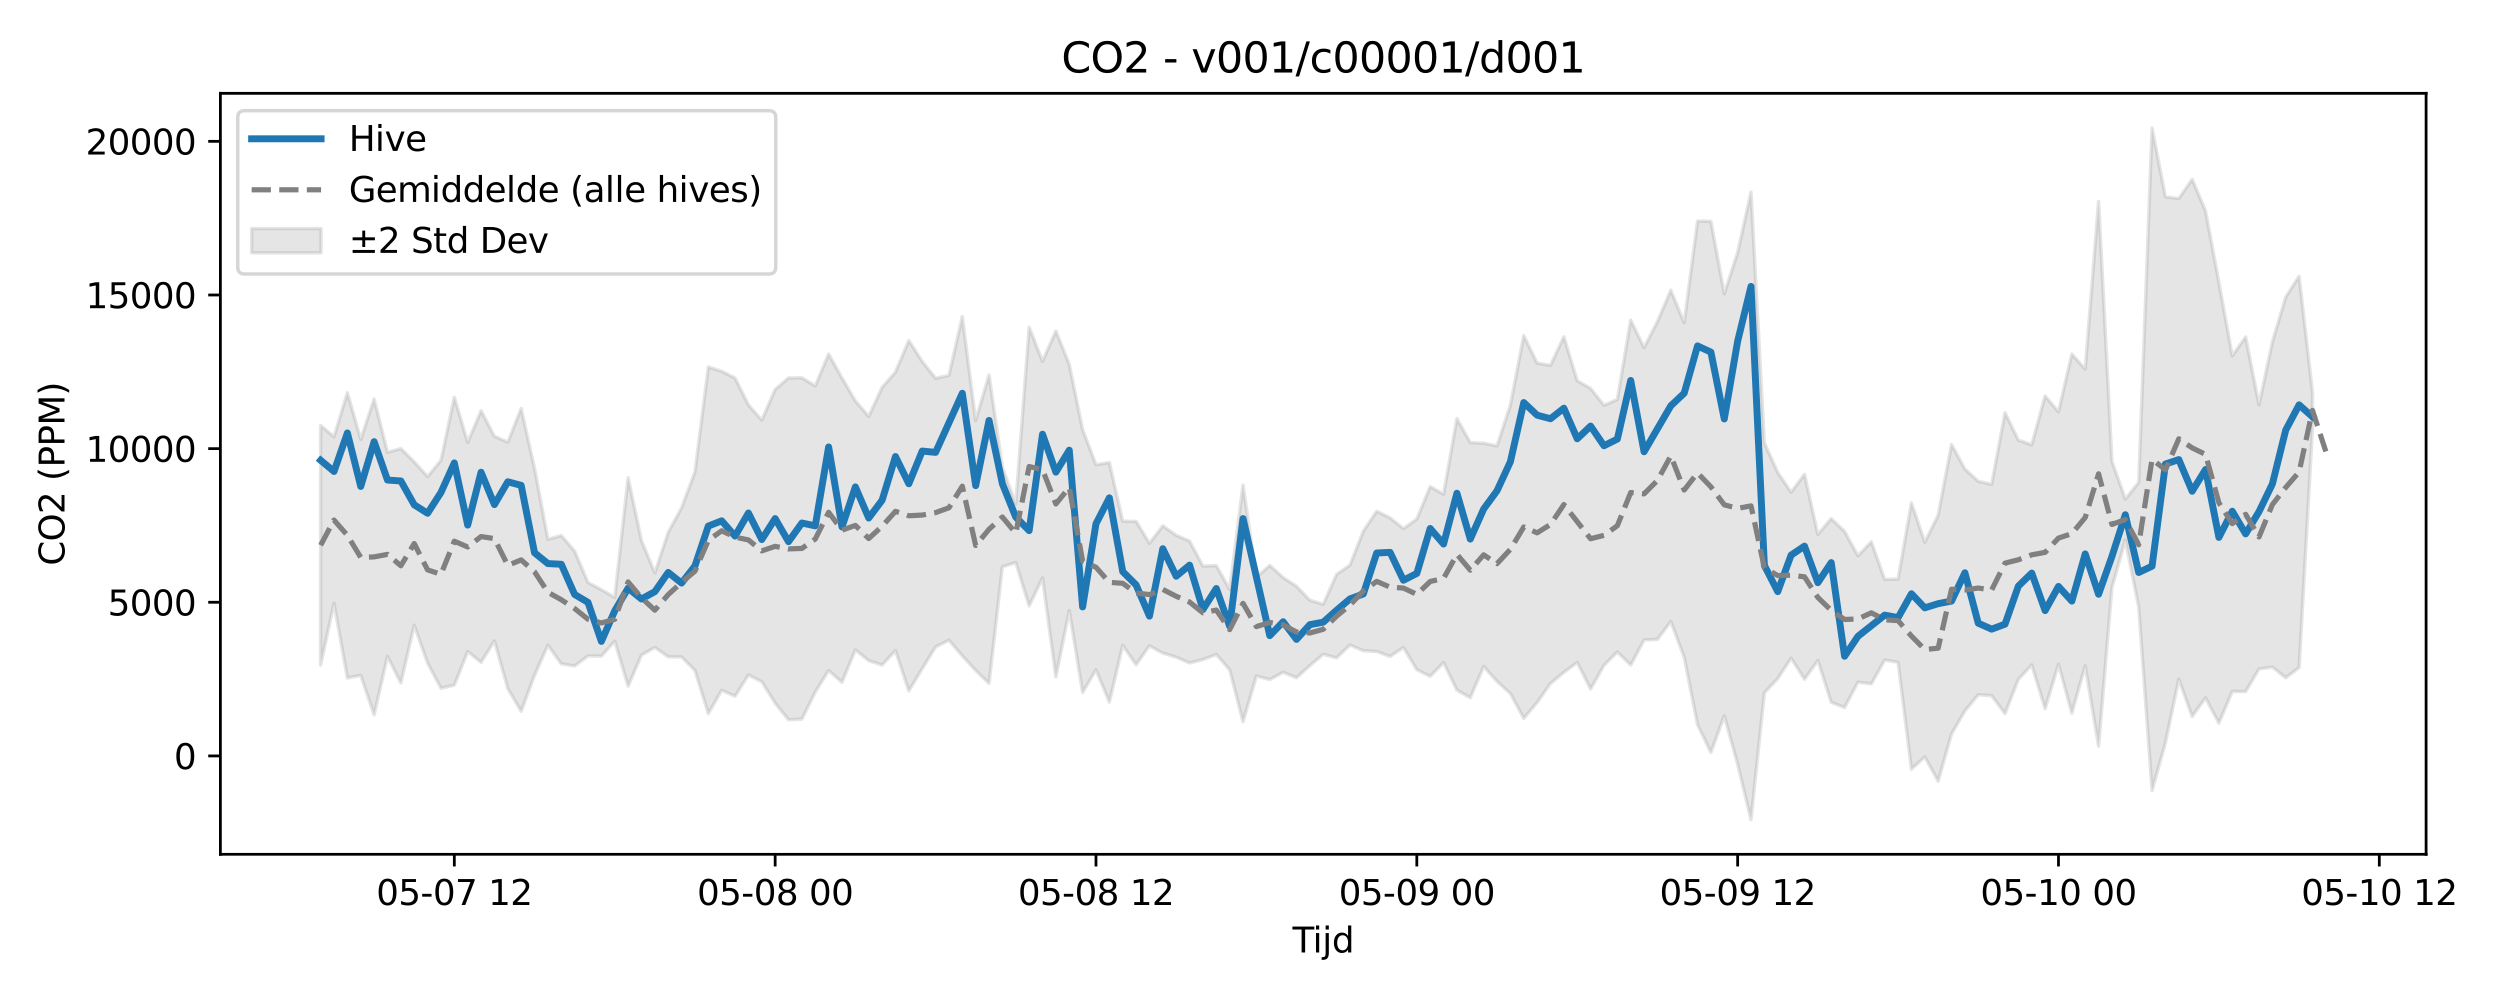 <?xml version="1.0" encoding="utf-8" standalone="no"?>
<!DOCTYPE svg PUBLIC "-//W3C//DTD SVG 1.1//EN"
  "http://www.w3.org/Graphics/SVG/1.1/DTD/svg11.dtd">
<svg xmlns:xlink="http://www.w3.org/1999/xlink" width="720pt" height="288pt" viewBox="0 0 720 288" xmlns="http://www.w3.org/2000/svg" version="1.1">
 <defs>
  <style type="text/css">*{stroke-linejoin: round; stroke-linecap: butt}</style>
 </defs>
 <g id="figure_1">
  <g id="patch_1">
   <path d="M 0 288 
L 720 288 
L 720 0 
L 0 0 
z
" style="fill: #ffffff"/>
  </g>
  <g id="axes_1">
   <g id="patch_2">
    <path d="M 63.47 246.04 
L 698.716 246.04 
L 698.716 26.88 
L 63.47 26.88 
z
" style="fill: #ffffff"/>
   </g>
   <g id="FillBetweenPolyCollection_1">
    <defs>
     <path id="mcec350fa5f" d="M 92.345 -165.443 
L 92.345 -96.494 
L 96.195 -114.241 
L 100.045 -92.728 
L 103.895 -93.505 
L 107.745 -82.131 
L 111.595 -98.96 
L 115.445 -91.301 
L 119.295 -107.933 
L 123.145 -97.008 
L 126.995 -89.794 
L 130.845 -90.684 
L 134.695 -100.357 
L 138.545 -97.239 
L 142.395 -103.407 
L 146.245 -89.686 
L 150.095 -83.14 
L 153.944 -93.519 
L 157.794 -102.191 
L 161.644 -96.809 
L 165.494 -96.2 
L 169.344 -99.08 
L 173.194 -99.02 
L 177.044 -103.33 
L 180.894 -90.382 
L 184.744 -99.32 
L 188.594 -101.553 
L 192.444 -98.819 
L 196.294 -98.802 
L 200.144 -94.908 
L 203.994 -82.474 
L 207.844 -89.199 
L 211.694 -87.486 
L 215.544 -93.615 
L 219.394 -91.675 
L 223.244 -85.473 
L 227.094 -80.681 
L 230.944 -80.901 
L 234.794 -88.665 
L 238.644 -94.877 
L 242.494 -91.498 
L 246.344 -100.819 
L 250.194 -97.719 
L 254.044 -96.469 
L 257.894 -100.609 
L 261.744 -88.999 
L 265.594 -95.415 
L 269.444 -101.674 
L 273.294 -103.624 
L 277.144 -99.119 
L 280.994 -94.916 
L 284.844 -91.164 
L 288.694 -124.753 
L 292.544 -125.964 
L 296.394 -113.519 
L 300.244 -121.52 
L 304.094 -93.05 
L 307.944 -112.157 
L 311.794 -88.56 
L 315.644 -95.089 
L 319.494 -85.779 
L 323.344 -102.124 
L 327.193 -96.565 
L 331.043 -102.01 
L 334.893 -99.909 
L 338.743 -98.719 
L 342.593 -97.058 
L 346.443 -98.05 
L 350.293 -99.514 
L 354.143 -95.096 
L 357.993 -80.148 
L 361.843 -93.297 
L 365.693 -92.284 
L 369.543 -94.365 
L 373.393 -92.819 
L 377.243 -96.28 
L 381.093 -99.556 
L 384.943 -98.536 
L 388.793 -102.232 
L 392.643 -100.572 
L 396.493 -100.37 
L 400.343 -98.937 
L 404.193 -101.522 
L 408.043 -95.131 
L 411.893 -93.196 
L 415.743 -97.162 
L 419.593 -89.238 
L 423.443 -87.047 
L 427.293 -96.052 
L 431.143 -91.756 
L 434.993 -88.255 
L 438.843 -81.105 
L 442.693 -85.672 
L 446.543 -91.15 
L 450.393 -94.362 
L 454.243 -97.201 
L 458.093 -89.548 
L 461.943 -96.372 
L 465.793 -100.225 
L 469.643 -96.469 
L 473.493 -103.677 
L 477.343 -103.855 
L 481.193 -109.017 
L 485.043 -98.706 
L 488.893 -79.256 
L 492.743 -71.3 
L 496.593 -81.832 
L 500.442 -67.902 
L 504.292 -51.922 
L 508.142 -88.48 
L 511.992 -92.554 
L 515.842 -98.465 
L 519.692 -92.375 
L 523.542 -97.773 
L 527.392 -85.744 
L 531.242 -84.231 
L 535.092 -91.541 
L 538.942 -91.051 
L 542.792 -97.902 
L 546.642 -97.25 
L 550.492 -66.457 
L 554.342 -70.019 
L 558.192 -63.018 
L 562.042 -76.612 
L 565.892 -83.253 
L 569.742 -87.905 
L 573.592 -87.647 
L 577.442 -82.477 
L 581.292 -92.339 
L 585.142 -96.51 
L 588.992 -83.893 
L 592.842 -96.688 
L 596.692 -82.596 
L 600.542 -96.231 
L 604.392 -73.108 
L 608.242 -118.762 
L 612.092 -132.502 
L 615.942 -113.176 
L 619.792 -60.318 
L 623.642 -74.056 
L 627.492 -92.42 
L 631.342 -81.668 
L 635.192 -87.007 
L 639.042 -79.734 
L 642.892 -88.873 
L 646.742 -88.795 
L 650.592 -95.328 
L 654.442 -95.87 
L 658.292 -92.797 
L 662.142 -95.732 
L 665.992 -164.566 
L 665.992 -175.071 
L 665.992 -175.071 
L 662.142 -208.427 
L 658.292 -202.444 
L 654.442 -189.482 
L 650.592 -171.38 
L 646.742 -190.96 
L 642.892 -185.532 
L 639.042 -206.665 
L 635.192 -227.267 
L 631.342 -236.348 
L 627.492 -230.821 
L 623.642 -231.303 
L 619.792 -251.158 
L 615.942 -149.058 
L 612.092 -144.246 
L 608.242 -155.158 
L 604.392 -229.968 
L 600.542 -181.679 
L 596.692 -186.022 
L 592.842 -169.373 
L 588.992 -173.948 
L 585.142 -159.912 
L 581.292 -161.246 
L 577.442 -169.149 
L 573.592 -148.526 
L 569.742 -149.377 
L 565.892 -152.914 
L 562.042 -159.995 
L 558.192 -139.65 
L 554.342 -131.84 
L 550.492 -143.177 
L 546.642 -121.255 
L 542.792 -121.112 
L 538.942 -131.975 
L 535.092 -127.935 
L 531.242 -134.952 
L 527.392 -138.652 
L 523.542 -134.091 
L 519.692 -151.38 
L 515.842 -146.218 
L 511.992 -151.923 
L 508.142 -160.464 
L 504.292 -232.692 
L 500.442 -215.269 
L 496.593 -203.398 
L 492.743 -224.273 
L 488.893 -224.339 
L 485.043 -195.043 
L 481.193 -204.41 
L 477.343 -195.405 
L 473.493 -187.867 
L 469.643 -195.826 
L 465.793 -172.957 
L 461.943 -171.284 
L 458.093 -176.129 
L 454.243 -178.351 
L 450.393 -191.001 
L 446.543 -182.778 
L 442.693 -183.419 
L 438.843 -191.349 
L 434.993 -171.33 
L 431.143 -159.59 
L 427.293 -160.361 
L 423.443 -160.539 
L 419.593 -167.466 
L 415.743 -145.643 
L 411.893 -147.87 
L 408.043 -138.522 
L 404.193 -135.748 
L 400.343 -138.855 
L 396.493 -140.767 
L 392.643 -135.053 
L 388.793 -125.25 
L 384.943 -122.577 
L 381.093 -113.974 
L 377.243 -115.13 
L 373.393 -119.146 
L 369.543 -121.654 
L 365.693 -125.171 
L 361.843 -121.781 
L 357.993 -148.303 
L 354.143 -118.25 
L 350.293 -125.094 
L 346.443 -124.976 
L 342.593 -132.17 
L 338.743 -133.83 
L 334.893 -136.563 
L 331.043 -131.509 
L 327.193 -137.857 
L 323.344 -137.898 
L 319.494 -154.778 
L 315.644 -154.159 
L 311.794 -164.275 
L 307.944 -183.097 
L 304.094 -192.668 
L 300.244 -183.943 
L 296.394 -193.761 
L 292.544 -142.874 
L 288.694 -153.441 
L 284.844 -179.985 
L 280.994 -166.902 
L 277.144 -196.823 
L 273.294 -179.886 
L 269.444 -179.053 
L 265.594 -183.906 
L 261.744 -189.927 
L 257.894 -180.844 
L 254.044 -176.427 
L 250.194 -168.076 
L 246.344 -172.541 
L 242.494 -179.135 
L 238.644 -186.038 
L 234.794 -176.857 
L 230.944 -179.202 
L 227.094 -179.145 
L 223.244 -175.826 
L 219.394 -167.02 
L 215.544 -171.393 
L 211.694 -179.125 
L 207.844 -181.074 
L 203.994 -182.317 
L 200.144 -152.088 
L 196.294 -141.74 
L 192.444 -134.695 
L 188.594 -122.988 
L 184.744 -132.321 
L 180.894 -150.43 
L 177.044 -115.924 
L 173.194 -118.168 
L 169.344 -120.222 
L 165.494 -129.279 
L 161.644 -133.758 
L 157.794 -132.68 
L 153.944 -153.106 
L 150.095 -170.363 
L 146.245 -160.638 
L 142.395 -162.352 
L 138.545 -169.705 
L 134.695 -160.577 
L 130.845 -173.592 
L 126.995 -155.428 
L 123.145 -150.739 
L 119.295 -154.984 
L 115.445 -158.815 
L 111.595 -157.735 
L 107.745 -173.093 
L 103.895 -161.429 
L 100.045 -174.894 
L 96.195 -162.206 
L 92.345 -165.443 
z
" style="stroke: #808080; stroke-opacity: 0.2"/>
    </defs>
    <g clip-path="url(#p04f36c8f51)">
     <use xlink:href="#mcec350fa5f" x="0" y="288" style="fill: #808080; fill-opacity: 0.2; stroke: #808080; stroke-opacity: 0.2"/>
    </g>
   </g>
   <g id="matplotlib.axis_1">
    <g id="xtick_1">
     <g id="line2d_1">
      <defs>
       <path id="mac5499430d" d="M 0 0 
L 0 3.5 
" style="stroke: #000000; stroke-width: 0.8"/>
      </defs>
      <g>
       <use xlink:href="#mac5499430d" x="130.845" y="246.04" style="stroke: #000000; stroke-width: 0.8"/>
      </g>
     </g>
     <g id="text_1">
      <!-- 05-07 12 -->
      <g transform="translate(108.364 260.638) scale(0.1 -0.1)">
       <defs>
        <path id="DejaVuSans-30" d="M 2034 4250 
Q 1547 4250 1301 3770 
Q 1056 3291 1056 2328 
Q 1056 1369 1301 889 
Q 1547 409 2034 409 
Q 2525 409 2770 889 
Q 3016 1369 3016 2328 
Q 3016 3291 2770 3770 
Q 2525 4250 2034 4250 
z
M 2034 4750 
Q 2819 4750 3233 4129 
Q 3647 3509 3647 2328 
Q 3647 1150 3233 529 
Q 2819 -91 2034 -91 
Q 1250 -91 836 529 
Q 422 1150 422 2328 
Q 422 3509 836 4129 
Q 1250 4750 2034 4750 
z
" transform="scale(0.016)"/>
        <path id="DejaVuSans-35" d="M 691 4666 
L 3169 4666 
L 3169 4134 
L 1269 4134 
L 1269 2991 
Q 1406 3038 1543 3061 
Q 1681 3084 1819 3084 
Q 2600 3084 3056 2656 
Q 3513 2228 3513 1497 
Q 3513 744 3044 326 
Q 2575 -91 1722 -91 
Q 1428 -91 1123 -41 
Q 819 9 494 109 
L 494 744 
Q 775 591 1075 516 
Q 1375 441 1709 441 
Q 2250 441 2565 725 
Q 2881 1009 2881 1497 
Q 2881 1984 2565 2268 
Q 2250 2553 1709 2553 
Q 1456 2553 1204 2497 
Q 953 2441 691 2322 
L 691 4666 
z
" transform="scale(0.016)"/>
        <path id="DejaVuSans-2d" d="M 313 2009 
L 1997 2009 
L 1997 1497 
L 313 1497 
L 313 2009 
z
" transform="scale(0.016)"/>
        <path id="DejaVuSans-37" d="M 525 4666 
L 3525 4666 
L 3525 4397 
L 1831 0 
L 1172 0 
L 2766 4134 
L 525 4134 
L 525 4666 
z
" transform="scale(0.016)"/>
        <path id="DejaVuSans-20" transform="scale(0.016)"/>
        <path id="DejaVuSans-31" d="M 794 531 
L 1825 531 
L 1825 4091 
L 703 3866 
L 703 4441 
L 1819 4666 
L 2450 4666 
L 2450 531 
L 3481 531 
L 3481 0 
L 794 0 
L 794 531 
z
" transform="scale(0.016)"/>
        <path id="DejaVuSans-32" d="M 1228 531 
L 3431 531 
L 3431 0 
L 469 0 
L 469 531 
Q 828 903 1448 1529 
Q 2069 2156 2228 2338 
Q 2531 2678 2651 2914 
Q 2772 3150 2772 3378 
Q 2772 3750 2511 3984 
Q 2250 4219 1831 4219 
Q 1534 4219 1204 4116 
Q 875 4013 500 3803 
L 500 4441 
Q 881 4594 1212 4672 
Q 1544 4750 1819 4750 
Q 2544 4750 2975 4387 
Q 3406 4025 3406 3419 
Q 3406 3131 3298 2873 
Q 3191 2616 2906 2266 
Q 2828 2175 2409 1742 
Q 1991 1309 1228 531 
z
" transform="scale(0.016)"/>
       </defs>
       <use xlink:href="#DejaVuSans-30"/>
       <use xlink:href="#DejaVuSans-35" transform="translate(63.623 0)"/>
       <use xlink:href="#DejaVuSans-2d" transform="translate(127.246 0)"/>
       <use xlink:href="#DejaVuSans-30" transform="translate(163.33 0)"/>
       <use xlink:href="#DejaVuSans-37" transform="translate(226.953 0)"/>
       <use xlink:href="#DejaVuSans-20" transform="translate(290.576 0)"/>
       <use xlink:href="#DejaVuSans-31" transform="translate(322.363 0)"/>
       <use xlink:href="#DejaVuSans-32" transform="translate(385.986 0)"/>
      </g>
     </g>
    </g>
    <g id="xtick_2">
     <g id="line2d_2">
      <g>
       <use xlink:href="#mac5499430d" x="223.244" y="246.04" style="stroke: #000000; stroke-width: 0.8"/>
      </g>
     </g>
     <g id="text_2">
      <!-- 05-08 00 -->
      <g transform="translate(200.764 260.638) scale(0.1 -0.1)">
       <defs>
        <path id="DejaVuSans-38" d="M 2034 2216 
Q 1584 2216 1326 1975 
Q 1069 1734 1069 1313 
Q 1069 891 1326 650 
Q 1584 409 2034 409 
Q 2484 409 2743 651 
Q 3003 894 3003 1313 
Q 3003 1734 2745 1975 
Q 2488 2216 2034 2216 
z
M 1403 2484 
Q 997 2584 770 2862 
Q 544 3141 544 3541 
Q 544 4100 942 4425 
Q 1341 4750 2034 4750 
Q 2731 4750 3128 4425 
Q 3525 4100 3525 3541 
Q 3525 3141 3298 2862 
Q 3072 2584 2669 2484 
Q 3125 2378 3379 2068 
Q 3634 1759 3634 1313 
Q 3634 634 3220 271 
Q 2806 -91 2034 -91 
Q 1263 -91 848 271 
Q 434 634 434 1313 
Q 434 1759 690 2068 
Q 947 2378 1403 2484 
z
M 1172 3481 
Q 1172 3119 1398 2916 
Q 1625 2713 2034 2713 
Q 2441 2713 2670 2916 
Q 2900 3119 2900 3481 
Q 2900 3844 2670 4047 
Q 2441 4250 2034 4250 
Q 1625 4250 1398 4047 
Q 1172 3844 1172 3481 
z
" transform="scale(0.016)"/>
       </defs>
       <use xlink:href="#DejaVuSans-30"/>
       <use xlink:href="#DejaVuSans-35" transform="translate(63.623 0)"/>
       <use xlink:href="#DejaVuSans-2d" transform="translate(127.246 0)"/>
       <use xlink:href="#DejaVuSans-30" transform="translate(163.33 0)"/>
       <use xlink:href="#DejaVuSans-38" transform="translate(226.953 0)"/>
       <use xlink:href="#DejaVuSans-20" transform="translate(290.576 0)"/>
       <use xlink:href="#DejaVuSans-30" transform="translate(322.363 0)"/>
       <use xlink:href="#DejaVuSans-30" transform="translate(385.986 0)"/>
      </g>
     </g>
    </g>
    <g id="xtick_3">
     <g id="line2d_3">
      <g>
       <use xlink:href="#mac5499430d" x="315.644" y="246.04" style="stroke: #000000; stroke-width: 0.8"/>
      </g>
     </g>
     <g id="text_3">
      <!-- 05-08 12 -->
      <g transform="translate(293.163 260.638) scale(0.1 -0.1)">
       <use xlink:href="#DejaVuSans-30"/>
       <use xlink:href="#DejaVuSans-35" transform="translate(63.623 0)"/>
       <use xlink:href="#DejaVuSans-2d" transform="translate(127.246 0)"/>
       <use xlink:href="#DejaVuSans-30" transform="translate(163.33 0)"/>
       <use xlink:href="#DejaVuSans-38" transform="translate(226.953 0)"/>
       <use xlink:href="#DejaVuSans-20" transform="translate(290.576 0)"/>
       <use xlink:href="#DejaVuSans-31" transform="translate(322.363 0)"/>
       <use xlink:href="#DejaVuSans-32" transform="translate(385.986 0)"/>
      </g>
     </g>
    </g>
    <g id="xtick_4">
     <g id="line2d_4">
      <g>
       <use xlink:href="#mac5499430d" x="408.043" y="246.04" style="stroke: #000000; stroke-width: 0.8"/>
      </g>
     </g>
     <g id="text_4">
      <!-- 05-09 00 -->
      <g transform="translate(385.563 260.638) scale(0.1 -0.1)">
       <defs>
        <path id="DejaVuSans-39" d="M 703 97 
L 703 672 
Q 941 559 1184 500 
Q 1428 441 1663 441 
Q 2288 441 2617 861 
Q 2947 1281 2994 2138 
Q 2813 1869 2534 1725 
Q 2256 1581 1919 1581 
Q 1219 1581 811 2004 
Q 403 2428 403 3163 
Q 403 3881 828 4315 
Q 1253 4750 1959 4750 
Q 2769 4750 3195 4129 
Q 3622 3509 3622 2328 
Q 3622 1225 3098 567 
Q 2575 -91 1691 -91 
Q 1453 -91 1209 -44 
Q 966 3 703 97 
z
M 1959 2075 
Q 2384 2075 2632 2365 
Q 2881 2656 2881 3163 
Q 2881 3666 2632 3958 
Q 2384 4250 1959 4250 
Q 1534 4250 1286 3958 
Q 1038 3666 1038 3163 
Q 1038 2656 1286 2365 
Q 1534 2075 1959 2075 
z
" transform="scale(0.016)"/>
       </defs>
       <use xlink:href="#DejaVuSans-30"/>
       <use xlink:href="#DejaVuSans-35" transform="translate(63.623 0)"/>
       <use xlink:href="#DejaVuSans-2d" transform="translate(127.246 0)"/>
       <use xlink:href="#DejaVuSans-30" transform="translate(163.33 0)"/>
       <use xlink:href="#DejaVuSans-39" transform="translate(226.953 0)"/>
       <use xlink:href="#DejaVuSans-20" transform="translate(290.576 0)"/>
       <use xlink:href="#DejaVuSans-30" transform="translate(322.363 0)"/>
       <use xlink:href="#DejaVuSans-30" transform="translate(385.986 0)"/>
      </g>
     </g>
    </g>
    <g id="xtick_5">
     <g id="line2d_5">
      <g>
       <use xlink:href="#mac5499430d" x="500.442" y="246.04" style="stroke: #000000; stroke-width: 0.8"/>
      </g>
     </g>
     <g id="text_5">
      <!-- 05-09 12 -->
      <g transform="translate(477.962 260.638) scale(0.1 -0.1)">
       <use xlink:href="#DejaVuSans-30"/>
       <use xlink:href="#DejaVuSans-35" transform="translate(63.623 0)"/>
       <use xlink:href="#DejaVuSans-2d" transform="translate(127.246 0)"/>
       <use xlink:href="#DejaVuSans-30" transform="translate(163.33 0)"/>
       <use xlink:href="#DejaVuSans-39" transform="translate(226.953 0)"/>
       <use xlink:href="#DejaVuSans-20" transform="translate(290.576 0)"/>
       <use xlink:href="#DejaVuSans-31" transform="translate(322.363 0)"/>
       <use xlink:href="#DejaVuSans-32" transform="translate(385.986 0)"/>
      </g>
     </g>
    </g>
    <g id="xtick_6">
     <g id="line2d_6">
      <g>
       <use xlink:href="#mac5499430d" x="592.842" y="246.04" style="stroke: #000000; stroke-width: 0.8"/>
      </g>
     </g>
     <g id="text_6">
      <!-- 05-10 00 -->
      <g transform="translate(570.362 260.638) scale(0.1 -0.1)">
       <use xlink:href="#DejaVuSans-30"/>
       <use xlink:href="#DejaVuSans-35" transform="translate(63.623 0)"/>
       <use xlink:href="#DejaVuSans-2d" transform="translate(127.246 0)"/>
       <use xlink:href="#DejaVuSans-31" transform="translate(163.33 0)"/>
       <use xlink:href="#DejaVuSans-30" transform="translate(226.953 0)"/>
       <use xlink:href="#DejaVuSans-20" transform="translate(290.576 0)"/>
       <use xlink:href="#DejaVuSans-30" transform="translate(322.363 0)"/>
       <use xlink:href="#DejaVuSans-30" transform="translate(385.986 0)"/>
      </g>
     </g>
    </g>
    <g id="xtick_7">
     <g id="line2d_7">
      <g>
       <use xlink:href="#mac5499430d" x="685.241" y="246.04" style="stroke: #000000; stroke-width: 0.8"/>
      </g>
     </g>
     <g id="text_7">
      <!-- 05-10 12 -->
      <g transform="translate(662.761 260.638) scale(0.1 -0.1)">
       <use xlink:href="#DejaVuSans-30"/>
       <use xlink:href="#DejaVuSans-35" transform="translate(63.623 0)"/>
       <use xlink:href="#DejaVuSans-2d" transform="translate(127.246 0)"/>
       <use xlink:href="#DejaVuSans-31" transform="translate(163.33 0)"/>
       <use xlink:href="#DejaVuSans-30" transform="translate(226.953 0)"/>
       <use xlink:href="#DejaVuSans-20" transform="translate(290.576 0)"/>
       <use xlink:href="#DejaVuSans-31" transform="translate(322.363 0)"/>
       <use xlink:href="#DejaVuSans-32" transform="translate(385.986 0)"/>
      </g>
     </g>
    </g>
    <g id="text_8">
     <!-- Tijd -->
     <g transform="translate(372.243 274.317) scale(0.1 -0.1)">
      <defs>
       <path id="DejaVuSans-54" d="M -19 4666 
L 3928 4666 
L 3928 4134 
L 2272 4134 
L 2272 0 
L 1638 0 
L 1638 4134 
L -19 4134 
L -19 4666 
z
" transform="scale(0.016)"/>
       <path id="DejaVuSans-69" d="M 603 3500 
L 1178 3500 
L 1178 0 
L 603 0 
L 603 3500 
z
M 603 4863 
L 1178 4863 
L 1178 4134 
L 603 4134 
L 603 4863 
z
" transform="scale(0.016)"/>
       <path id="DejaVuSans-6a" d="M 603 3500 
L 1178 3500 
L 1178 -63 
Q 1178 -731 923 -1031 
Q 669 -1331 103 -1331 
L -116 -1331 
L -116 -844 
L 38 -844 
Q 366 -844 484 -692 
Q 603 -541 603 -63 
L 603 3500 
z
M 603 4863 
L 1178 4863 
L 1178 4134 
L 603 4134 
L 603 4863 
z
" transform="scale(0.016)"/>
       <path id="DejaVuSans-64" d="M 2906 2969 
L 2906 4863 
L 3481 4863 
L 3481 0 
L 2906 0 
L 2906 525 
Q 2725 213 2448 61 
Q 2172 -91 1784 -91 
Q 1150 -91 751 415 
Q 353 922 353 1747 
Q 353 2572 751 3078 
Q 1150 3584 1784 3584 
Q 2172 3584 2448 3432 
Q 2725 3281 2906 2969 
z
M 947 1747 
Q 947 1113 1208 752 
Q 1469 391 1925 391 
Q 2381 391 2643 752 
Q 2906 1113 2906 1747 
Q 2906 2381 2643 2742 
Q 2381 3103 1925 3103 
Q 1469 3103 1208 2742 
Q 947 2381 947 1747 
z
" transform="scale(0.016)"/>
      </defs>
      <use xlink:href="#DejaVuSans-54"/>
      <use xlink:href="#DejaVuSans-69" transform="translate(57.959 0)"/>
      <use xlink:href="#DejaVuSans-6a" transform="translate(85.742 0)"/>
      <use xlink:href="#DejaVuSans-64" transform="translate(113.525 0)"/>
     </g>
    </g>
   </g>
   <g id="matplotlib.axis_2">
    <g id="ytick_1">
     <g id="line2d_8">
      <defs>
       <path id="m87fc2903eb" d="M 0 0 
L -3.5 0 
" style="stroke: #000000; stroke-width: 0.8"/>
      </defs>
      <g>
       <use xlink:href="#m87fc2903eb" x="63.47" y="217.704" style="stroke: #000000; stroke-width: 0.8"/>
      </g>
     </g>
     <g id="text_9">
      <!-- 0 -->
      <g transform="translate(50.108 221.503) scale(0.1 -0.1)">
       <use xlink:href="#DejaVuSans-30"/>
      </g>
     </g>
    </g>
    <g id="ytick_2">
     <g id="line2d_9">
      <g>
       <use xlink:href="#m87fc2903eb" x="63.47" y="173.455" style="stroke: #000000; stroke-width: 0.8"/>
      </g>
     </g>
     <g id="text_10">
      <!-- 5000 -->
      <g transform="translate(31.02 177.254) scale(0.1 -0.1)">
       <use xlink:href="#DejaVuSans-35"/>
       <use xlink:href="#DejaVuSans-30" transform="translate(63.623 0)"/>
       <use xlink:href="#DejaVuSans-30" transform="translate(127.246 0)"/>
       <use xlink:href="#DejaVuSans-30" transform="translate(190.869 0)"/>
      </g>
     </g>
    </g>
    <g id="ytick_3">
     <g id="line2d_10">
      <g>
       <use xlink:href="#m87fc2903eb" x="63.47" y="129.207" style="stroke: #000000; stroke-width: 0.8"/>
      </g>
     </g>
     <g id="text_11">
      <!-- 10000 -->
      <g transform="translate(24.657 133.006) scale(0.1 -0.1)">
       <use xlink:href="#DejaVuSans-31"/>
       <use xlink:href="#DejaVuSans-30" transform="translate(63.623 0)"/>
       <use xlink:href="#DejaVuSans-30" transform="translate(127.246 0)"/>
       <use xlink:href="#DejaVuSans-30" transform="translate(190.869 0)"/>
       <use xlink:href="#DejaVuSans-30" transform="translate(254.492 0)"/>
      </g>
     </g>
    </g>
    <g id="ytick_4">
     <g id="line2d_11">
      <g>
       <use xlink:href="#m87fc2903eb" x="63.47" y="84.958" style="stroke: #000000; stroke-width: 0.8"/>
      </g>
     </g>
     <g id="text_12">
      <!-- 15000 -->
      <g transform="translate(24.657 88.758) scale(0.1 -0.1)">
       <use xlink:href="#DejaVuSans-31"/>
       <use xlink:href="#DejaVuSans-35" transform="translate(63.623 0)"/>
       <use xlink:href="#DejaVuSans-30" transform="translate(127.246 0)"/>
       <use xlink:href="#DejaVuSans-30" transform="translate(190.869 0)"/>
       <use xlink:href="#DejaVuSans-30" transform="translate(254.492 0)"/>
      </g>
     </g>
    </g>
    <g id="ytick_5">
     <g id="line2d_12">
      <g>
       <use xlink:href="#m87fc2903eb" x="63.47" y="40.71" style="stroke: #000000; stroke-width: 0.8"/>
      </g>
     </g>
     <g id="text_13">
      <!-- 20000 -->
      <g transform="translate(24.657 44.509) scale(0.1 -0.1)">
       <use xlink:href="#DejaVuSans-32"/>
       <use xlink:href="#DejaVuSans-30" transform="translate(63.623 0)"/>
       <use xlink:href="#DejaVuSans-30" transform="translate(127.246 0)"/>
       <use xlink:href="#DejaVuSans-30" transform="translate(190.869 0)"/>
       <use xlink:href="#DejaVuSans-30" transform="translate(254.492 0)"/>
      </g>
     </g>
    </g>
    <g id="text_14">
     <!-- CO2 (PPM) -->
     <g transform="translate(18.578 162.903) rotate(-90) scale(0.1 -0.1)">
      <defs>
       <path id="DejaVuSans-43" d="M 4122 4306 
L 4122 3641 
Q 3803 3938 3442 4084 
Q 3081 4231 2675 4231 
Q 1875 4231 1450 3742 
Q 1025 3253 1025 2328 
Q 1025 1406 1450 917 
Q 1875 428 2675 428 
Q 3081 428 3442 575 
Q 3803 722 4122 1019 
L 4122 359 
Q 3791 134 3420 21 
Q 3050 -91 2638 -91 
Q 1578 -91 968 557 
Q 359 1206 359 2328 
Q 359 3453 968 4101 
Q 1578 4750 2638 4750 
Q 3056 4750 3426 4639 
Q 3797 4528 4122 4306 
z
" transform="scale(0.016)"/>
       <path id="DejaVuSans-4f" d="M 2522 4238 
Q 1834 4238 1429 3725 
Q 1025 3213 1025 2328 
Q 1025 1447 1429 934 
Q 1834 422 2522 422 
Q 3209 422 3611 934 
Q 4013 1447 4013 2328 
Q 4013 3213 3611 3725 
Q 3209 4238 2522 4238 
z
M 2522 4750 
Q 3503 4750 4090 4092 
Q 4678 3434 4678 2328 
Q 4678 1225 4090 567 
Q 3503 -91 2522 -91 
Q 1538 -91 948 565 
Q 359 1222 359 2328 
Q 359 3434 948 4092 
Q 1538 4750 2522 4750 
z
" transform="scale(0.016)"/>
       <path id="DejaVuSans-28" d="M 1984 4856 
Q 1566 4138 1362 3434 
Q 1159 2731 1159 2009 
Q 1159 1288 1364 580 
Q 1569 -128 1984 -844 
L 1484 -844 
Q 1016 -109 783 600 
Q 550 1309 550 2009 
Q 550 2706 781 3412 
Q 1013 4119 1484 4856 
L 1984 4856 
z
" transform="scale(0.016)"/>
       <path id="DejaVuSans-50" d="M 1259 4147 
L 1259 2394 
L 2053 2394 
Q 2494 2394 2734 2622 
Q 2975 2850 2975 3272 
Q 2975 3691 2734 3919 
Q 2494 4147 2053 4147 
L 1259 4147 
z
M 628 4666 
L 2053 4666 
Q 2838 4666 3239 4311 
Q 3641 3956 3641 3272 
Q 3641 2581 3239 2228 
Q 2838 1875 2053 1875 
L 1259 1875 
L 1259 0 
L 628 0 
L 628 4666 
z
" transform="scale(0.016)"/>
       <path id="DejaVuSans-4d" d="M 628 4666 
L 1569 4666 
L 2759 1491 
L 3956 4666 
L 4897 4666 
L 4897 0 
L 4281 0 
L 4281 4097 
L 3078 897 
L 2444 897 
L 1241 4097 
L 1241 0 
L 628 0 
L 628 4666 
z
" transform="scale(0.016)"/>
       <path id="DejaVuSans-29" d="M 513 4856 
L 1013 4856 
Q 1481 4119 1714 3412 
Q 1947 2706 1947 2009 
Q 1947 1309 1714 600 
Q 1481 -109 1013 -844 
L 513 -844 
Q 928 -128 1133 580 
Q 1338 1288 1338 2009 
Q 1338 2731 1133 3434 
Q 928 4138 513 4856 
z
" transform="scale(0.016)"/>
      </defs>
      <use xlink:href="#DejaVuSans-43"/>
      <use xlink:href="#DejaVuSans-4f" transform="translate(69.824 0)"/>
      <use xlink:href="#DejaVuSans-32" transform="translate(148.535 0)"/>
      <use xlink:href="#DejaVuSans-20" transform="translate(212.158 0)"/>
      <use xlink:href="#DejaVuSans-28" transform="translate(243.945 0)"/>
      <use xlink:href="#DejaVuSans-50" transform="translate(282.959 0)"/>
      <use xlink:href="#DejaVuSans-50" transform="translate(343.262 0)"/>
      <use xlink:href="#DejaVuSans-4d" transform="translate(403.564 0)"/>
      <use xlink:href="#DejaVuSans-29" transform="translate(489.844 0)"/>
     </g>
    </g>
   </g>
   <g id="line2d_13">
    <path d="M 92.345 132.561 
L 96.195 135.782 
L 100.045 124.696 
L 103.895 140.095 
L 107.745 127.201 
L 111.595 138.251 
L 115.445 138.52 
L 119.295 145.381 
L 123.145 147.818 
L 126.995 141.829 
L 130.845 133.325 
L 134.695 151.219 
L 138.545 136.003 
L 142.395 145.325 
L 146.245 138.753 
L 150.095 139.782 
L 153.944 159.201 
L 157.794 162.313 
L 161.644 162.508 
L 165.494 171.204 
L 169.344 173.491 
L 173.194 184.721 
L 177.044 175.924 
L 180.894 169.398 
L 184.744 172.511 
L 188.594 170.396 
L 192.444 164.862 
L 196.294 167.924 
L 200.144 162.986 
L 203.994 151.508 
L 207.844 150.001 
L 211.694 154.393 
L 215.544 147.75 
L 219.394 155.384 
L 223.244 149.352 
L 227.094 156.001 
L 230.944 150.626 
L 234.794 151.446 
L 238.644 128.732 
L 242.494 151.756 
L 246.344 140.234 
L 250.194 149.192 
L 254.044 144.065 
L 257.894 131.487 
L 261.744 139.322 
L 265.594 129.906 
L 269.444 130.284 
L 277.144 113.263 
L 280.994 139.865 
L 284.844 121.087 
L 288.694 139.357 
L 292.544 148.927 
L 296.394 152.818 
L 300.244 125.056 
L 304.094 135.98 
L 307.944 129.658 
L 311.794 174.792 
L 315.644 150.835 
L 319.494 143.38 
L 323.344 164.623 
L 327.193 168.451 
L 331.043 177.449 
L 334.893 158.026 
L 338.743 165.957 
L 342.593 162.762 
L 346.443 175.535 
L 350.293 169.491 
L 354.143 180.358 
L 357.993 149.349 
L 365.693 183.066 
L 369.543 179.066 
L 373.393 184.143 
L 377.243 179.892 
L 381.093 179.19 
L 384.943 175.753 
L 388.793 172.485 
L 392.643 171.051 
L 396.493 159.263 
L 400.343 159.083 
L 404.193 167.11 
L 408.043 165.145 
L 411.893 152.207 
L 415.743 156.676 
L 419.593 142.051 
L 423.443 155.257 
L 427.293 146.591 
L 431.143 141.335 
L 434.993 132.968 
L 438.843 115.941 
L 442.693 119.569 
L 446.543 120.596 
L 450.393 117.561 
L 454.243 126.366 
L 458.093 122.707 
L 461.943 128.378 
L 465.793 126.455 
L 469.643 109.583 
L 473.493 130.101 
L 481.193 116.879 
L 485.043 113.238 
L 488.893 99.622 
L 492.743 101.428 
L 496.593 120.658 
L 500.442 98.28 
L 504.292 82.489 
L 508.142 162.844 
L 511.992 170.389 
L 515.842 159.871 
L 519.692 157.291 
L 523.542 167.803 
L 527.392 162.036 
L 531.242 189 
L 535.092 183.258 
L 542.792 177.157 
L 546.642 177.876 
L 550.492 171.008 
L 554.342 175.054 
L 558.192 173.856 
L 562.042 173.113 
L 565.892 164.96 
L 569.742 179.485 
L 573.592 181.193 
L 577.442 179.762 
L 581.292 168.797 
L 585.142 165.051 
L 588.992 175.851 
L 592.842 168.895 
L 596.692 173.113 
L 600.542 159.535 
L 604.392 171.143 
L 608.242 160.234 
L 612.092 148.248 
L 615.942 164.875 
L 619.792 163.057 
L 623.642 133.649 
L 627.492 132.357 
L 631.342 141.472 
L 635.192 135.22 
L 639.042 154.765 
L 642.892 147.234 
L 646.742 153.76 
L 650.592 147.358 
L 654.442 139.384 
L 658.292 123.853 
L 662.142 116.596 
L 665.992 120.039 
L 665.992 120.039 
" clip-path="url(#p04f36c8f51)" style="fill: none; stroke: #1f77b4; stroke-width: 2; stroke-linecap: square"/>
   </g>
   <g id="line2d_14">
    <path d="M 92.345 157.031 
L 96.195 149.776 
L 100.045 154.189 
L 103.895 160.533 
L 107.745 160.388 
L 111.595 159.652 
L 115.445 162.942 
L 119.295 156.541 
L 123.145 164.126 
L 126.995 165.389 
L 130.845 155.862 
L 134.695 157.533 
L 138.545 154.528 
L 142.395 155.121 
L 146.245 162.838 
L 150.095 161.249 
L 153.944 164.687 
L 157.794 170.565 
L 161.644 172.717 
L 165.494 175.261 
L 169.344 178.349 
L 173.194 179.406 
L 177.044 178.373 
L 180.894 167.594 
L 184.744 172.179 
L 188.594 175.73 
L 192.444 171.243 
L 196.294 167.729 
L 200.144 164.502 
L 203.994 155.605 
L 207.844 152.863 
L 211.694 154.695 
L 215.544 155.496 
L 219.394 158.653 
L 223.244 157.35 
L 227.094 158.087 
L 230.944 157.948 
L 234.794 155.239 
L 238.644 147.543 
L 242.494 152.684 
L 246.344 151.32 
L 250.194 155.102 
L 254.044 151.552 
L 257.894 147.273 
L 261.744 148.537 
L 265.594 148.339 
L 269.444 147.636 
L 273.294 146.245 
L 277.144 140.029 
L 280.994 157.091 
L 284.844 152.425 
L 288.694 148.903 
L 292.544 153.581 
L 296.394 134.36 
L 300.244 135.268 
L 304.094 145.141 
L 307.944 140.373 
L 311.794 161.583 
L 315.644 163.376 
L 319.494 167.721 
L 323.344 167.989 
L 327.193 170.789 
L 331.043 171.241 
L 334.893 169.764 
L 338.743 171.726 
L 342.593 173.386 
L 346.443 176.487 
L 350.293 175.696 
L 354.143 181.327 
L 357.993 173.775 
L 361.843 180.461 
L 365.693 179.272 
L 369.543 179.991 
L 373.393 182.017 
L 377.243 182.295 
L 381.093 181.235 
L 384.943 177.444 
L 388.793 174.259 
L 392.643 170.188 
L 396.493 167.432 
L 400.343 169.104 
L 404.193 169.365 
L 408.043 171.174 
L 411.893 167.467 
L 415.743 166.597 
L 419.593 159.648 
L 423.443 164.207 
L 427.293 159.793 
L 431.143 162.327 
L 434.993 158.208 
L 438.843 151.773 
L 442.693 153.454 
L 446.543 151.036 
L 450.393 145.318 
L 458.093 155.161 
L 461.943 154.172 
L 465.793 151.409 
L 469.643 141.853 
L 473.493 142.228 
L 477.343 138.37 
L 481.193 131.287 
L 485.043 141.126 
L 488.893 136.202 
L 492.743 140.213 
L 496.593 145.385 
L 500.442 146.414 
L 504.292 145.693 
L 508.142 163.528 
L 511.992 165.762 
L 515.842 165.659 
L 519.692 166.122 
L 523.542 172.068 
L 527.392 175.802 
L 531.242 178.409 
L 535.092 178.262 
L 538.942 176.487 
L 542.792 178.493 
L 546.642 178.747 
L 550.492 183.183 
L 554.342 187.071 
L 558.192 186.666 
L 562.042 169.696 
L 565.892 169.917 
L 569.742 169.359 
L 573.592 169.914 
L 577.442 162.187 
L 581.292 161.208 
L 585.142 159.789 
L 588.992 159.079 
L 592.842 154.969 
L 596.692 153.691 
L 600.542 149.045 
L 604.392 136.462 
L 608.242 151.04 
L 612.092 149.626 
L 615.942 156.883 
L 619.792 132.262 
L 623.642 135.321 
L 627.492 126.379 
L 631.342 128.992 
L 635.192 130.863 
L 639.042 144.8 
L 642.892 150.798 
L 646.742 148.122 
L 650.592 154.646 
L 654.442 145.324 
L 658.292 140.38 
L 662.142 135.92 
L 665.992 118.182 
L 669.842 130.03 
L 669.842 130.03 
" clip-path="url(#p04f36c8f51)" style="fill: none; stroke-dasharray: 5.55,2.4; stroke-dashoffset: 0; stroke: #808080; stroke-width: 1.5"/>
   </g>
   <g id="patch_3">
    <path d="M 63.47 246.04 
L 63.47 26.88 
" style="fill: none; stroke: #000000; stroke-width: 0.8; stroke-linejoin: miter; stroke-linecap: square"/>
   </g>
   <g id="patch_4">
    <path d="M 698.716 246.04 
L 698.716 26.88 
" style="fill: none; stroke: #000000; stroke-width: 0.8; stroke-linejoin: miter; stroke-linecap: square"/>
   </g>
   <g id="patch_5">
    <path d="M 63.47 246.04 
L 698.716 246.04 
" style="fill: none; stroke: #000000; stroke-width: 0.8; stroke-linejoin: miter; stroke-linecap: square"/>
   </g>
   <g id="patch_6">
    <path d="M 63.47 26.88 
L 698.716 26.88 
" style="fill: none; stroke: #000000; stroke-width: 0.8; stroke-linejoin: miter; stroke-linecap: square"/>
   </g>
   <g id="text_15">
    <!-- CO2 - v001/c00001/d001 -->
    <g transform="translate(305.69 20.88) scale(0.12 -0.12)">
     <defs>
      <path id="DejaVuSans-76" d="M 191 3500 
L 800 3500 
L 1894 563 
L 2988 3500 
L 3597 3500 
L 2284 0 
L 1503 0 
L 191 3500 
z
" transform="scale(0.016)"/>
      <path id="DejaVuSans-2f" d="M 1625 4666 
L 2156 4666 
L 531 -594 
L 0 -594 
L 1625 4666 
z
" transform="scale(0.016)"/>
      <path id="DejaVuSans-63" d="M 3122 3366 
L 3122 2828 
Q 2878 2963 2633 3030 
Q 2388 3097 2138 3097 
Q 1578 3097 1268 2742 
Q 959 2388 959 1747 
Q 959 1106 1268 751 
Q 1578 397 2138 397 
Q 2388 397 2633 464 
Q 2878 531 3122 666 
L 3122 134 
Q 2881 22 2623 -34 
Q 2366 -91 2075 -91 
Q 1284 -91 818 406 
Q 353 903 353 1747 
Q 353 2603 823 3093 
Q 1294 3584 2113 3584 
Q 2378 3584 2631 3529 
Q 2884 3475 3122 3366 
z
" transform="scale(0.016)"/>
     </defs>
     <use xlink:href="#DejaVuSans-43"/>
     <use xlink:href="#DejaVuSans-4f" transform="translate(69.824 0)"/>
     <use xlink:href="#DejaVuSans-32" transform="translate(148.535 0)"/>
     <use xlink:href="#DejaVuSans-20" transform="translate(212.158 0)"/>
     <use xlink:href="#DejaVuSans-2d" transform="translate(243.945 0)"/>
     <use xlink:href="#DejaVuSans-20" transform="translate(280.029 0)"/>
     <use xlink:href="#DejaVuSans-76" transform="translate(311.816 0)"/>
     <use xlink:href="#DejaVuSans-30" transform="translate(370.996 0)"/>
     <use xlink:href="#DejaVuSans-30" transform="translate(434.619 0)"/>
     <use xlink:href="#DejaVuSans-31" transform="translate(498.242 0)"/>
     <use xlink:href="#DejaVuSans-2f" transform="translate(561.865 0)"/>
     <use xlink:href="#DejaVuSans-63" transform="translate(595.557 0)"/>
     <use xlink:href="#DejaVuSans-30" transform="translate(650.537 0)"/>
     <use xlink:href="#DejaVuSans-30" transform="translate(714.16 0)"/>
     <use xlink:href="#DejaVuSans-30" transform="translate(777.783 0)"/>
     <use xlink:href="#DejaVuSans-30" transform="translate(841.406 0)"/>
     <use xlink:href="#DejaVuSans-31" transform="translate(905.029 0)"/>
     <use xlink:href="#DejaVuSans-2f" transform="translate(968.652 0)"/>
     <use xlink:href="#DejaVuSans-64" transform="translate(1002.344 0)"/>
     <use xlink:href="#DejaVuSans-30" transform="translate(1065.82 0)"/>
     <use xlink:href="#DejaVuSans-30" transform="translate(1129.443 0)"/>
     <use xlink:href="#DejaVuSans-31" transform="translate(1193.066 0)"/>
    </g>
   </g>
   <g id="legend_1">
    <g id="patch_7">
     <path d="M 70.47 78.914 
L 221.414 78.914 
Q 223.414 78.914 223.414 76.914 
L 223.414 33.88 
Q 223.414 31.88 221.414 31.88 
L 70.47 31.88 
Q 68.47 31.88 68.47 33.88 
L 68.47 76.914 
Q 68.47 78.914 70.47 78.914 
z
" style="fill: #ffffff; opacity: 0.8; stroke: #cccccc; stroke-linejoin: miter"/>
    </g>
    <g id="line2d_15">
     <path d="M 72.47 39.978 
L 82.47 39.978 
L 92.47 39.978 
" style="fill: none; stroke: #1f77b4; stroke-width: 2; stroke-linecap: square"/>
    </g>
    <g id="text_16">
     <!-- Hive -->
     <g transform="translate(100.47 43.478) scale(0.1 -0.1)">
      <defs>
       <path id="DejaVuSans-48" d="M 628 4666 
L 1259 4666 
L 1259 2753 
L 3553 2753 
L 3553 4666 
L 4184 4666 
L 4184 0 
L 3553 0 
L 3553 2222 
L 1259 2222 
L 1259 0 
L 628 0 
L 628 4666 
z
" transform="scale(0.016)"/>
       <path id="DejaVuSans-65" d="M 3597 1894 
L 3597 1613 
L 953 1613 
Q 991 1019 1311 708 
Q 1631 397 2203 397 
Q 2534 397 2845 478 
Q 3156 559 3463 722 
L 3463 178 
Q 3153 47 2828 -22 
Q 2503 -91 2169 -91 
Q 1331 -91 842 396 
Q 353 884 353 1716 
Q 353 2575 817 3079 
Q 1281 3584 2069 3584 
Q 2775 3584 3186 3129 
Q 3597 2675 3597 1894 
z
M 3022 2063 
Q 3016 2534 2758 2815 
Q 2500 3097 2075 3097 
Q 1594 3097 1305 2825 
Q 1016 2553 972 2059 
L 3022 2063 
z
" transform="scale(0.016)"/>
      </defs>
      <use xlink:href="#DejaVuSans-48"/>
      <use xlink:href="#DejaVuSans-69" transform="translate(75.195 0)"/>
      <use xlink:href="#DejaVuSans-76" transform="translate(102.979 0)"/>
      <use xlink:href="#DejaVuSans-65" transform="translate(162.158 0)"/>
     </g>
    </g>
    <g id="line2d_16">
     <path d="M 72.47 54.657 
L 82.47 54.657 
L 92.47 54.657 
" style="fill: none; stroke-dasharray: 5.55,2.4; stroke-dashoffset: 0; stroke: #808080; stroke-width: 1.5"/>
    </g>
    <g id="text_17">
     <!-- Gemiddelde (alle hives) -->
     <g transform="translate(100.47 58.157) scale(0.1 -0.1)">
      <defs>
       <path id="DejaVuSans-47" d="M 3809 666 
L 3809 1919 
L 2778 1919 
L 2778 2438 
L 4434 2438 
L 4434 434 
Q 4069 175 3628 42 
Q 3188 -91 2688 -91 
Q 1594 -91 976 548 
Q 359 1188 359 2328 
Q 359 3472 976 4111 
Q 1594 4750 2688 4750 
Q 3144 4750 3555 4637 
Q 3966 4525 4313 4306 
L 4313 3634 
Q 3963 3931 3569 4081 
Q 3175 4231 2741 4231 
Q 1884 4231 1454 3753 
Q 1025 3275 1025 2328 
Q 1025 1384 1454 906 
Q 1884 428 2741 428 
Q 3075 428 3337 486 
Q 3600 544 3809 666 
z
" transform="scale(0.016)"/>
       <path id="DejaVuSans-6d" d="M 3328 2828 
Q 3544 3216 3844 3400 
Q 4144 3584 4550 3584 
Q 5097 3584 5394 3201 
Q 5691 2819 5691 2113 
L 5691 0 
L 5113 0 
L 5113 2094 
Q 5113 2597 4934 2840 
Q 4756 3084 4391 3084 
Q 3944 3084 3684 2787 
Q 3425 2491 3425 1978 
L 3425 0 
L 2847 0 
L 2847 2094 
Q 2847 2600 2669 2842 
Q 2491 3084 2119 3084 
Q 1678 3084 1418 2786 
Q 1159 2488 1159 1978 
L 1159 0 
L 581 0 
L 581 3500 
L 1159 3500 
L 1159 2956 
Q 1356 3278 1631 3431 
Q 1906 3584 2284 3584 
Q 2666 3584 2933 3390 
Q 3200 3197 3328 2828 
z
" transform="scale(0.016)"/>
       <path id="DejaVuSans-6c" d="M 603 4863 
L 1178 4863 
L 1178 0 
L 603 0 
L 603 4863 
z
" transform="scale(0.016)"/>
       <path id="DejaVuSans-61" d="M 2194 1759 
Q 1497 1759 1228 1600 
Q 959 1441 959 1056 
Q 959 750 1161 570 
Q 1363 391 1709 391 
Q 2188 391 2477 730 
Q 2766 1069 2766 1631 
L 2766 1759 
L 2194 1759 
z
M 3341 1997 
L 3341 0 
L 2766 0 
L 2766 531 
Q 2569 213 2275 61 
Q 1981 -91 1556 -91 
Q 1019 -91 701 211 
Q 384 513 384 1019 
Q 384 1609 779 1909 
Q 1175 2209 1959 2209 
L 2766 2209 
L 2766 2266 
Q 2766 2663 2505 2880 
Q 2244 3097 1772 3097 
Q 1472 3097 1187 3025 
Q 903 2953 641 2809 
L 641 3341 
Q 956 3463 1253 3523 
Q 1550 3584 1831 3584 
Q 2591 3584 2966 3190 
Q 3341 2797 3341 1997 
z
" transform="scale(0.016)"/>
       <path id="DejaVuSans-68" d="M 3513 2113 
L 3513 0 
L 2938 0 
L 2938 2094 
Q 2938 2591 2744 2837 
Q 2550 3084 2163 3084 
Q 1697 3084 1428 2787 
Q 1159 2491 1159 1978 
L 1159 0 
L 581 0 
L 581 4863 
L 1159 4863 
L 1159 2956 
Q 1366 3272 1645 3428 
Q 1925 3584 2291 3584 
Q 2894 3584 3203 3211 
Q 3513 2838 3513 2113 
z
" transform="scale(0.016)"/>
       <path id="DejaVuSans-73" d="M 2834 3397 
L 2834 2853 
Q 2591 2978 2328 3040 
Q 2066 3103 1784 3103 
Q 1356 3103 1142 2972 
Q 928 2841 928 2578 
Q 928 2378 1081 2264 
Q 1234 2150 1697 2047 
L 1894 2003 
Q 2506 1872 2764 1633 
Q 3022 1394 3022 966 
Q 3022 478 2636 193 
Q 2250 -91 1575 -91 
Q 1294 -91 989 -36 
Q 684 19 347 128 
L 347 722 
Q 666 556 975 473 
Q 1284 391 1588 391 
Q 1994 391 2212 530 
Q 2431 669 2431 922 
Q 2431 1156 2273 1281 
Q 2116 1406 1581 1522 
L 1381 1569 
Q 847 1681 609 1914 
Q 372 2147 372 2553 
Q 372 3047 722 3315 
Q 1072 3584 1716 3584 
Q 2034 3584 2315 3537 
Q 2597 3491 2834 3397 
z
" transform="scale(0.016)"/>
      </defs>
      <use xlink:href="#DejaVuSans-47"/>
      <use xlink:href="#DejaVuSans-65" transform="translate(77.49 0)"/>
      <use xlink:href="#DejaVuSans-6d" transform="translate(139.014 0)"/>
      <use xlink:href="#DejaVuSans-69" transform="translate(236.426 0)"/>
      <use xlink:href="#DejaVuSans-64" transform="translate(264.209 0)"/>
      <use xlink:href="#DejaVuSans-64" transform="translate(327.686 0)"/>
      <use xlink:href="#DejaVuSans-65" transform="translate(391.162 0)"/>
      <use xlink:href="#DejaVuSans-6c" transform="translate(452.686 0)"/>
      <use xlink:href="#DejaVuSans-64" transform="translate(480.469 0)"/>
      <use xlink:href="#DejaVuSans-65" transform="translate(543.945 0)"/>
      <use xlink:href="#DejaVuSans-20" transform="translate(605.469 0)"/>
      <use xlink:href="#DejaVuSans-28" transform="translate(637.256 0)"/>
      <use xlink:href="#DejaVuSans-61" transform="translate(676.27 0)"/>
      <use xlink:href="#DejaVuSans-6c" transform="translate(737.549 0)"/>
      <use xlink:href="#DejaVuSans-6c" transform="translate(765.332 0)"/>
      <use xlink:href="#DejaVuSans-65" transform="translate(793.115 0)"/>
      <use xlink:href="#DejaVuSans-20" transform="translate(854.639 0)"/>
      <use xlink:href="#DejaVuSans-68" transform="translate(886.426 0)"/>
      <use xlink:href="#DejaVuSans-69" transform="translate(949.805 0)"/>
      <use xlink:href="#DejaVuSans-76" transform="translate(977.588 0)"/>
      <use xlink:href="#DejaVuSans-65" transform="translate(1036.768 0)"/>
      <use xlink:href="#DejaVuSans-73" transform="translate(1098.291 0)"/>
      <use xlink:href="#DejaVuSans-29" transform="translate(1150.391 0)"/>
     </g>
    </g>
    <g id="patch_8">
     <path d="M 72.47 72.835 
L 92.47 72.835 
L 92.47 65.835 
L 72.47 65.835 
z
" style="fill: #808080; fill-opacity: 0.2; stroke: #808080; stroke-opacity: 0.2; stroke-linejoin: miter"/>
    </g>
    <g id="text_18">
     <!-- ±2 Std Dev -->
     <g transform="translate(100.47 72.835) scale(0.1 -0.1)">
      <defs>
       <path id="DejaVuSans-b1" d="M 2944 4013 
L 2944 2803 
L 4684 2803 
L 4684 2272 
L 2944 2272 
L 2944 1063 
L 2419 1063 
L 2419 2272 
L 678 2272 
L 678 2803 
L 2419 2803 
L 2419 4013 
L 2944 4013 
z
M 678 531 
L 4684 531 
L 4684 0 
L 678 0 
L 678 531 
z
" transform="scale(0.016)"/>
       <path id="DejaVuSans-53" d="M 3425 4513 
L 3425 3897 
Q 3066 4069 2747 4153 
Q 2428 4238 2131 4238 
Q 1616 4238 1336 4038 
Q 1056 3838 1056 3469 
Q 1056 3159 1242 3001 
Q 1428 2844 1947 2747 
L 2328 2669 
Q 3034 2534 3370 2195 
Q 3706 1856 3706 1288 
Q 3706 609 3251 259 
Q 2797 -91 1919 -91 
Q 1588 -91 1214 -16 
Q 841 59 441 206 
L 441 856 
Q 825 641 1194 531 
Q 1563 422 1919 422 
Q 2459 422 2753 634 
Q 3047 847 3047 1241 
Q 3047 1584 2836 1778 
Q 2625 1972 2144 2069 
L 1759 2144 
Q 1053 2284 737 2584 
Q 422 2884 422 3419 
Q 422 4038 858 4394 
Q 1294 4750 2059 4750 
Q 2388 4750 2728 4690 
Q 3069 4631 3425 4513 
z
" transform="scale(0.016)"/>
       <path id="DejaVuSans-74" d="M 1172 4494 
L 1172 3500 
L 2356 3500 
L 2356 3053 
L 1172 3053 
L 1172 1153 
Q 1172 725 1289 603 
Q 1406 481 1766 481 
L 2356 481 
L 2356 0 
L 1766 0 
Q 1100 0 847 248 
Q 594 497 594 1153 
L 594 3053 
L 172 3053 
L 172 3500 
L 594 3500 
L 594 4494 
L 1172 4494 
z
" transform="scale(0.016)"/>
       <path id="DejaVuSans-44" d="M 1259 4147 
L 1259 519 
L 2022 519 
Q 2988 519 3436 956 
Q 3884 1394 3884 2338 
Q 3884 3275 3436 3711 
Q 2988 4147 2022 4147 
L 1259 4147 
z
M 628 4666 
L 1925 4666 
Q 3281 4666 3915 4102 
Q 4550 3538 4550 2338 
Q 4550 1131 3912 565 
Q 3275 0 1925 0 
L 628 0 
L 628 4666 
z
" transform="scale(0.016)"/>
      </defs>
      <use xlink:href="#DejaVuSans-b1"/>
      <use xlink:href="#DejaVuSans-32" transform="translate(83.789 0)"/>
      <use xlink:href="#DejaVuSans-20" transform="translate(147.412 0)"/>
      <use xlink:href="#DejaVuSans-53" transform="translate(179.199 0)"/>
      <use xlink:href="#DejaVuSans-74" transform="translate(242.676 0)"/>
      <use xlink:href="#DejaVuSans-64" transform="translate(281.885 0)"/>
      <use xlink:href="#DejaVuSans-20" transform="translate(345.361 0)"/>
      <use xlink:href="#DejaVuSans-44" transform="translate(377.148 0)"/>
      <use xlink:href="#DejaVuSans-65" transform="translate(454.15 0)"/>
      <use xlink:href="#DejaVuSans-76" transform="translate(515.674 0)"/>
     </g>
    </g>
   </g>
  </g>
 </g>
 <defs>
  <clipPath id="p04f36c8f51">
   <rect x="63.47" y="26.88" width="635.246" height="219.16"/>
  </clipPath>
 </defs>
</svg>
